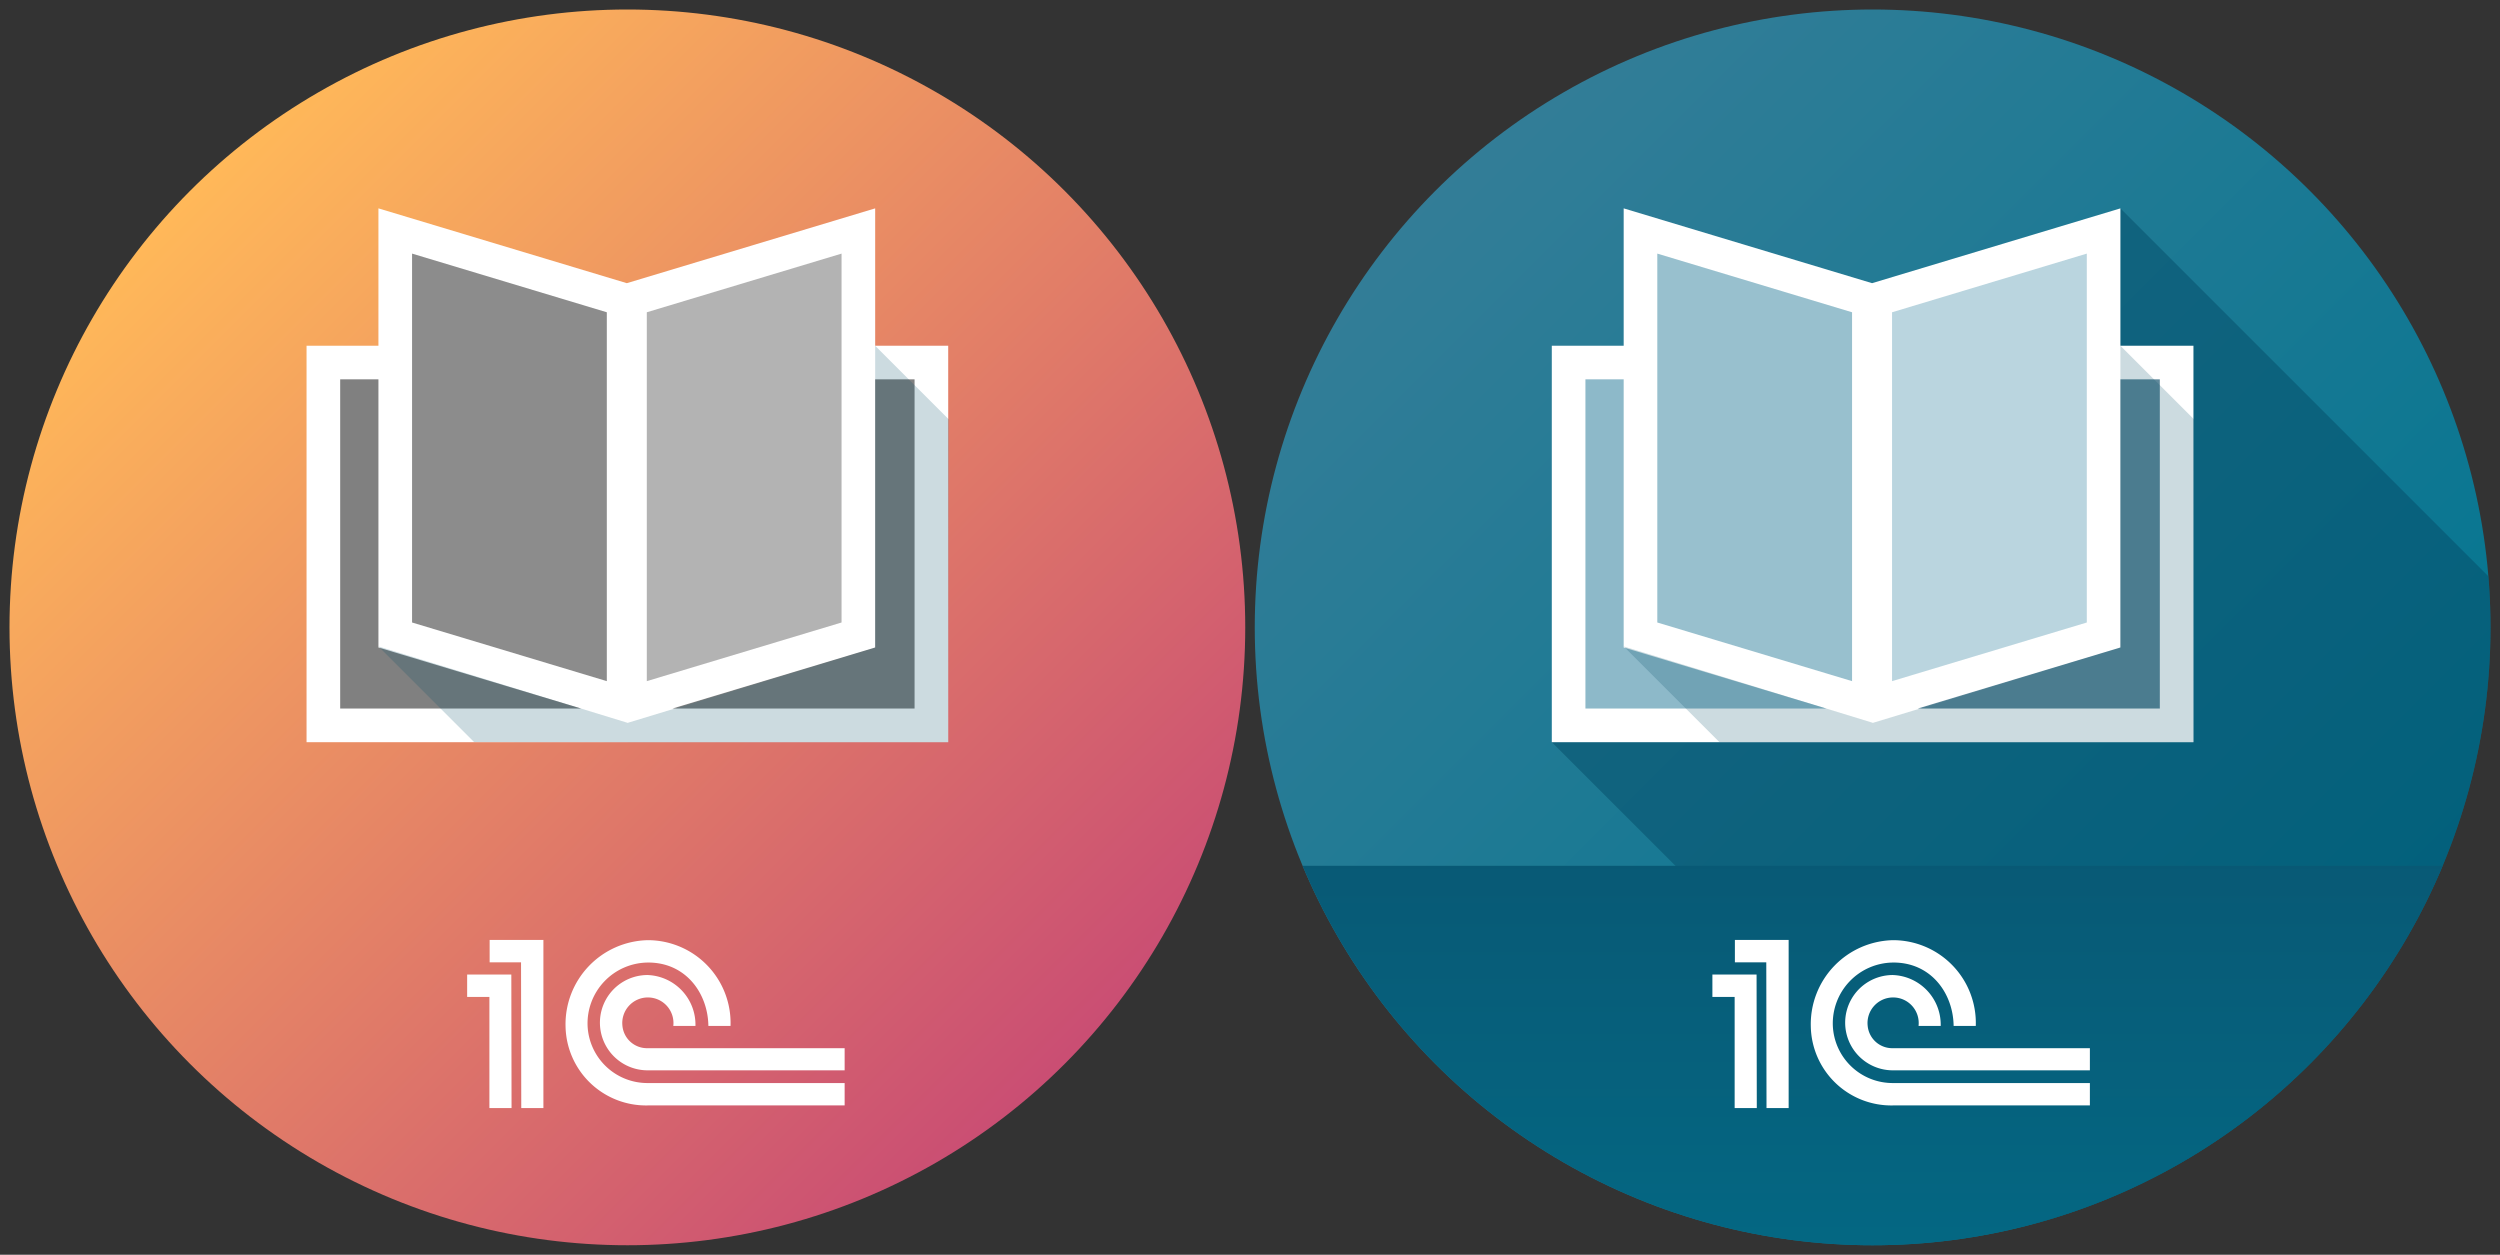 <svg xmlns="http://www.w3.org/2000/svg" xmlns:xlink="http://www.w3.org/1999/xlink" width="263" height="132"
    viewBox="0 0 263 132">
    <rect x="0" y="0" width="263" height="132" fill="#333333" stroke="none"/>
    <defs>
        <linearGradient id="e25a311f-e253-4d73-8b52-760664b16cdc" x1="243.148" y1="112.148" x2="143.392" y2="12.392"
            gradientUnits="userSpaceOnUse">
            <stop offset="0" stop-color="#007590" />
            <stop offset="1" stop-color="#377e98" />
        </linearGradient>
        <linearGradient id="a" x1="111.667" x2="20.246" y1="111.667" y2="20.246" gradientUnits="userSpaceOnUse">
            <stop offset="0" stop-color="#ca4e73" class="stopColor07758e svgShape" />
            <stop offset="1" stop-color="#ffb859" class="stopColor087f95 svgShape" />
        </linearGradient>
        <clipPath id="b77f947a-5624-430b-a880-0ec8e70f4ac6">
            <circle cx="197" cy="66" r="65" fill="url(#e25a311f-e253-4d73-8b52-760664b16cdc)" />
        </clipPath>
        <linearGradient id="ad62c59e-6231-4cbf-a640-f4b7d860db18" x1="196.003" y1="171.165" x2="196.003" y2="89.959"
            gradientUnits="userSpaceOnUse">
            <stop offset="0" stop-color="#007590" />
            <stop offset="1" stop-color="#085975" />
        </linearGradient>
        <clipPath id="f54e5665-b962-4366-9f1e-98aa15fef231">
            <circle cx="66" cy="66" r="65" fill="#226177" />
        </clipPath>
        <linearGradient id="bc47228a-6c6f-4cd7-8430-9425fcfd81c6" x1="65.003" y1="171.165" x2="65.003" y2="89.959"
            xlink:href="#ad62c59e-6231-4cbf-a640-f4b7d860db18" />
    </defs>
    <title>Asset 10</title>
    <g id="ac19afbb-5179-4700-abbe-e6fe874e225f" data-name="Layer 2">
        <g id="aa9d715a-f8cb-4dee-90e7-30a9a8d07b7a" data-name="Layer 1">
            <rect width="263" height="132" fill="none" />
            <circle cx="197" cy="66" r="65" fill="url(#e25a311f-e253-4d73-8b52-760664b16cdc)" />
            <g clip-path="url(#b77f947a-5624-430b-a880-0ec8e70f4ac6)">
                <path
                    d="M163.249,78.078l50.921,50.921a62.835,62.835,0,0,0,45.025-41.961c2.717-8.322,3.134-17.489,3.134-25.857l-39.26-39.26Z"
                    fill="#044c68" opacity="0.5" />
                <rect x="132.811" y="91.079" width="126.383" height="40.921"
                    fill="url(#ad62c59e-6231-4cbf-a640-f4b7d860db18)" />
            </g>
            <polygon
                points="223.068 36.37 223.068 21.92 196.94 29.79 170.811 21.92 170.811 36.37 163.249 36.37 163.249 78.078 230.751 78.078 230.751 36.37 223.068 36.37"
                fill="#fff" />
            <polygon points="199.043 71.656 199.043 32.851 219.532 26.679 219.532 65.486 199.043 71.656" fill="#8db9c9"
                opacity="0.6" />
            <polygon points="194.837 32.851 194.837 71.657 174.348 65.486 174.348 26.679 194.837 32.851" fill="#8db9c9"
                opacity="0.9" />
            <polygon points="166.787 39.907 170.811 39.907 170.811 68.115 192.148 74.541 166.787 74.541 166.787 39.907"
                fill="#8db9c9" />
            <polygon points="227.213 74.541 201.732 74.541 223.068 68.115 223.068 39.907 227.213 39.907 227.213 74.541"
                fill="#5e889a" />
            <path
                d="M223.068,36.377V68.123L197.001,76.054v-.019l-26.188-8.031L180.876,78.066l16.125.012v.007h33.75l.06-33.965Z"
                fill="#044c68" opacity="0.2" />
            <path id="fd53e261-edca-4a93-8cee-44ea39fa91dd" data-name="path27012"
                d="M184.792,102.524h-4.648v2.354h2.341v11.693h2.33l-.024-14.047m35.063,13.767H199.162a8.471,8.471,0,0,1-8.667-8.364,8.842,8.842,0,0,1,8.667-9.021,8.715,8.715,0,0,1,8.69,9.021h-2.33c-.047-3.436-2.379-6.689-6.36-6.667a6.401,6.401,0,0,0-6.347,6.667,6.299,6.299,0,0,0,6.347,6.009H219.856v2.356"
                fill="#fff" />
            <path id="a848f437-4357-4b7c-b4a2-c59cdff73b78" data-name="path27010"
                d="M188.166,98.882H182.51v2.356h3.303l.024,15.333h2.329V98.882m31.69,13.717H199.139a5.013,5.013,0,0,1-.027-10.026,5.227,5.227,0,0,1,5.05,5.354h-2.33a2.693,2.693,0,1,0-5.352,0,2.596,2.596,0,0,0,2.683,2.341H219.856v2.33"
                fill="#fff" />
            <circle cx="66" cy="66" r="65" fill="url(#a)" />

            <polygon
                points="92.068 36.37 92.068 21.92 65.94 29.79 39.811 21.92 39.811 36.37 32.249 36.37 32.249 78.078 99.751 78.078 99.751 36.37 92.068 36.37"
                fill="#fff" />
            <polygon points="68.043 71.656 68.043 32.851 88.532 26.679 88.532 65.486 68.043 71.656" fill="grey"
                opacity="0.6" />
            <polygon points="63.837 32.851 63.837 71.657 43.348 65.486 43.348 26.679 63.837 32.851" fill="grey"
                opacity="0.9" />
            <polygon points="35.787 39.907 39.811 39.907 39.811 68.115 61.148 74.541 35.787 74.541 35.787 39.907"
                fill="grey" />
            <polygon points="96.213 74.541 70.732 74.541 92.068 68.115 92.068 39.907 96.213 39.907 96.213 74.541"
                fill="grey" />
            <path
                d="M92.068,36.377V68.123L66.001,76.054v-.019L39.814,68.004,49.876,78.066l16.125.012v.007h33.75l.06-33.965Z"
                fill="#044c68" opacity="0.2" />
            <path id="b5661616-2500-4b73-b863-030224272f92" data-name="path27012"
                d="M53.792,102.524H49.144v2.354h2.341v11.693h2.33l-.024-14.047M88.856,116.291H68.162a8.471,8.471,0,0,1-8.667-8.364,8.842,8.842,0,0,1,8.667-9.021,8.715,8.715,0,0,1,8.69,9.021h-2.33c-.047-3.436-2.379-6.689-6.36-6.667a6.401,6.401,0,0,0-6.347,6.667,6.299,6.299,0,0,0,6.347,6.009H88.856v2.356"
                fill="#fff" />
            <path id="a8f594ca-5be3-497a-87e9-b7bcd9564306" data-name="path27010"
                d="M57.166,98.882H51.51v2.356h3.303l.024,15.333h2.329V98.882m31.69,13.717H68.139a5.013,5.013,0,0,1-.027-10.026,5.227,5.227,0,0,1,5.05,5.354h-2.33a2.693,2.693,0,1,0-5.352,0,2.596,2.596,0,0,0,2.683,2.341H88.856v2.33"
                fill="#fff" />
        </g>
    </g>
</svg>